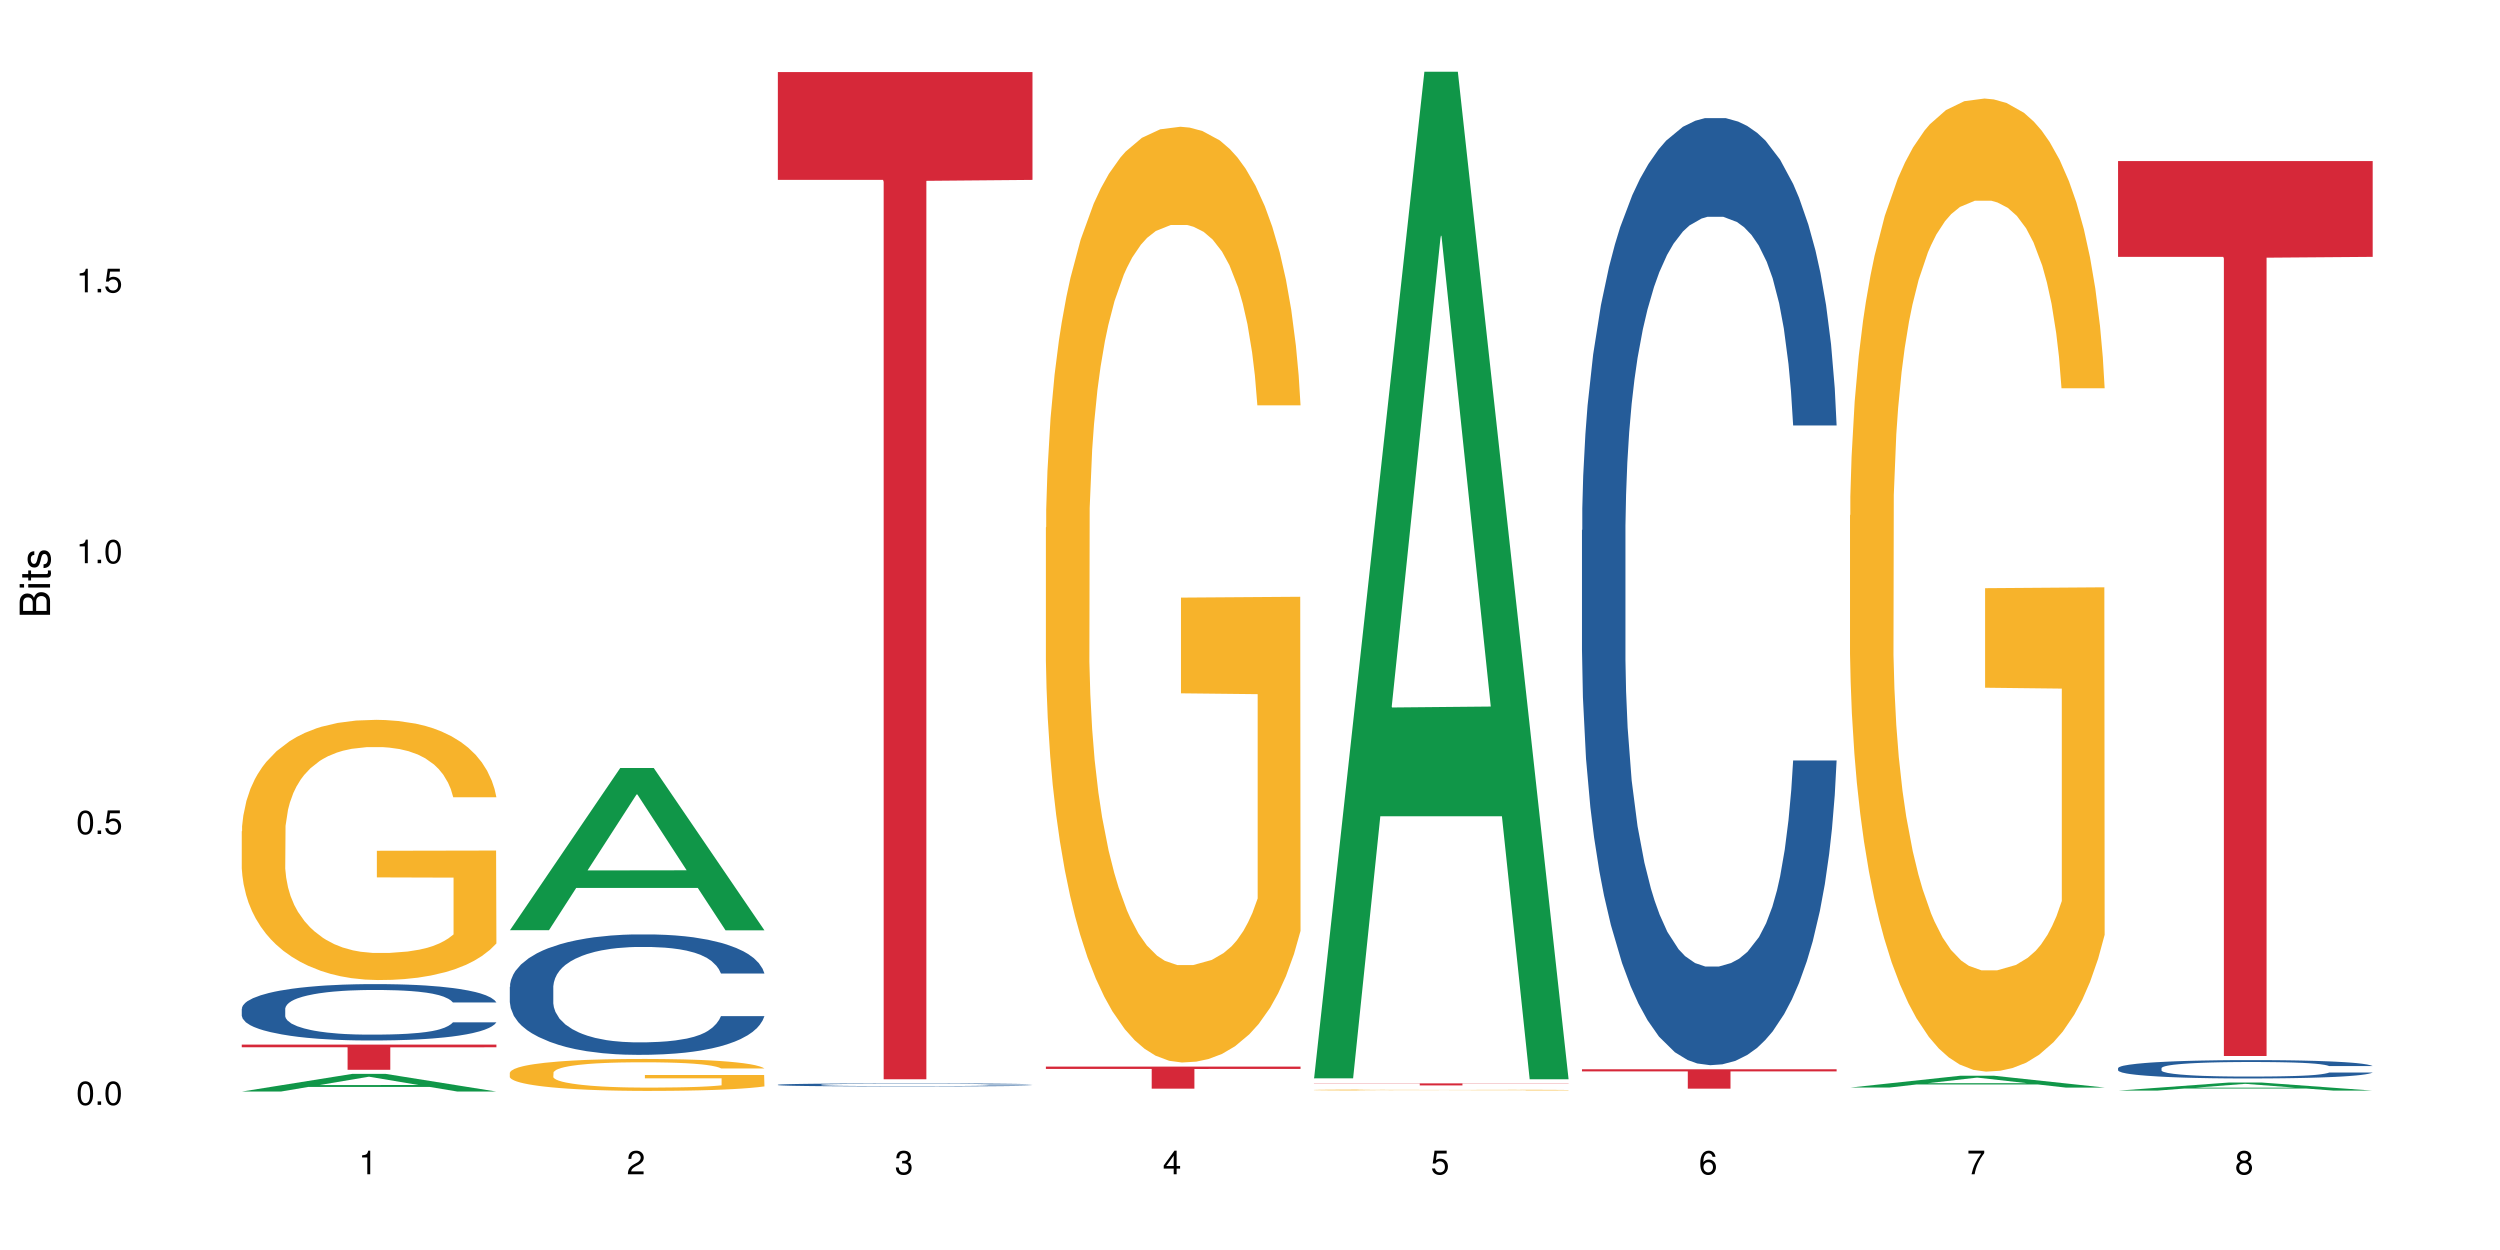 <?xml version="1.0" encoding="UTF-8"?>
<svg xmlns="http://www.w3.org/2000/svg" xmlns:xlink="http://www.w3.org/1999/xlink" width="720pt" height="360pt" viewBox="0 0 720 360" version="1.1">
<defs>
<g>
<symbol overflow="visible" id="glyph0-0">
<path style="stroke:none;" d=""/>
</symbol>
<symbol overflow="visible" id="glyph0-1">
<path style="stroke:none;" d="M 2.641 -6.797 C 2 -6.797 1.422 -6.531 1.078 -6.047 C 0.641 -5.453 0.406 -4.547 0.406 -3.297 C 0.406 -1 1.188 0.219 2.641 0.219 C 4.078 0.219 4.859 -1 4.859 -3.234 C 4.859 -4.562 4.656 -5.438 4.203 -6.047 C 3.844 -6.531 3.281 -6.797 2.641 -6.797 Z M 2.641 -6.047 C 3.547 -6.047 4 -5.125 4 -3.312 C 4 -1.375 3.562 -0.484 2.625 -0.484 C 1.734 -0.484 1.281 -1.422 1.281 -3.281 C 1.281 -5.141 1.734 -6.047 2.641 -6.047 Z M 2.641 -6.047 "/>
</symbol>
<symbol overflow="visible" id="glyph0-2">
<path style="stroke:none;" d="M 1.828 -1 L 0.828 -1 L 0.828 0 L 1.828 0 Z M 1.828 -1 "/>
</symbol>
<symbol overflow="visible" id="glyph0-3">
<path style="stroke:none;" d="M 4.562 -6.797 L 1.062 -6.797 L 0.547 -3.094 L 1.328 -3.094 C 1.719 -3.562 2.047 -3.734 2.578 -3.734 C 3.484 -3.734 4.062 -3.109 4.062 -2.094 C 4.062 -1.125 3.484 -0.531 2.578 -0.531 C 1.828 -0.531 1.375 -0.906 1.188 -1.672 L 0.328 -1.672 C 0.453 -1.109 0.547 -0.844 0.75 -0.594 C 1.125 -0.078 1.828 0.219 2.594 0.219 C 3.969 0.219 4.922 -0.781 4.922 -2.219 C 4.922 -3.562 4.031 -4.484 2.719 -4.484 C 2.25 -4.484 1.859 -4.359 1.469 -4.062 L 1.734 -5.969 L 4.562 -5.969 Z M 4.562 -6.797 "/>
</symbol>
<symbol overflow="visible" id="glyph0-4">
<path style="stroke:none;" d="M 2.484 -4.844 L 2.484 0 L 3.328 0 L 3.328 -6.797 L 2.766 -6.797 C 2.469 -5.75 2.281 -5.609 0.984 -5.453 L 0.984 -4.844 Z M 2.484 -4.844 "/>
</symbol>
<symbol overflow="visible" id="glyph0-5">
<path style="stroke:none;" d="M 4.859 -0.828 L 1.281 -0.828 C 1.359 -1.391 1.672 -1.75 2.5 -2.234 L 3.469 -2.75 C 4.406 -3.266 4.906 -3.969 4.906 -4.812 C 4.906 -5.375 4.672 -5.906 4.266 -6.266 C 3.859 -6.625 3.375 -6.797 2.719 -6.797 C 1.859 -6.797 1.219 -6.5 0.844 -5.922 C 0.609 -5.562 0.5 -5.125 0.484 -4.438 L 1.328 -4.438 C 1.359 -4.906 1.406 -5.188 1.531 -5.406 C 1.75 -5.812 2.188 -6.062 2.703 -6.062 C 3.469 -6.062 4.031 -5.516 4.031 -4.781 C 4.031 -4.25 3.719 -3.797 3.125 -3.438 L 2.234 -2.938 C 0.812 -2.141 0.406 -1.5 0.328 0 L 4.859 0 Z M 4.859 -0.828 "/>
</symbol>
<symbol overflow="visible" id="glyph0-6">
<path style="stroke:none;" d="M 2.125 -3.125 L 2.578 -3.125 C 3.516 -3.125 3.984 -2.703 3.984 -1.891 C 3.984 -1.031 3.469 -0.531 2.578 -0.531 C 1.656 -0.531 1.203 -0.984 1.156 -1.969 L 0.312 -1.969 C 0.344 -1.422 0.438 -1.078 0.609 -0.766 C 0.953 -0.109 1.625 0.219 2.547 0.219 C 3.953 0.219 4.859 -0.609 4.859 -1.906 C 4.859 -2.766 4.516 -3.25 3.703 -3.516 C 4.344 -3.766 4.656 -4.25 4.656 -4.938 C 4.656 -6.109 3.875 -6.797 2.578 -6.797 C 1.203 -6.797 0.484 -6.047 0.453 -4.609 L 1.297 -4.609 C 1.312 -5.016 1.344 -5.25 1.453 -5.453 C 1.641 -5.828 2.062 -6.062 2.594 -6.062 C 3.344 -6.062 3.797 -5.625 3.797 -4.906 C 3.797 -4.422 3.609 -4.141 3.25 -3.984 C 3.016 -3.891 2.719 -3.844 2.125 -3.844 Z M 2.125 -3.125 "/>
</symbol>
<symbol overflow="visible" id="glyph0-7">
<path style="stroke:none;" d="M 3.141 -1.625 L 3.141 0 L 3.984 0 L 3.984 -1.625 L 4.984 -1.625 L 4.984 -2.391 L 3.984 -2.391 L 3.984 -6.797 L 3.359 -6.797 L 0.266 -2.516 L 0.266 -1.625 Z M 3.141 -2.391 L 1 -2.391 L 3.141 -5.359 Z M 3.141 -2.391 "/>
</symbol>
<symbol overflow="visible" id="glyph0-8">
<path style="stroke:none;" d="M 4.781 -5.031 C 4.609 -6.141 3.891 -6.797 2.844 -6.797 C 2.094 -6.797 1.422 -6.438 1.031 -5.828 C 0.609 -5.172 0.406 -4.344 0.406 -3.094 C 0.406 -1.953 0.578 -1.234 0.984 -0.625 C 1.359 -0.078 1.953 0.219 2.703 0.219 C 3.984 0.219 4.922 -0.734 4.922 -2.078 C 4.922 -3.344 4.062 -4.234 2.844 -4.234 C 2.172 -4.234 1.641 -3.969 1.281 -3.469 C 1.281 -5.125 1.828 -6.047 2.797 -6.047 C 3.391 -6.047 3.797 -5.672 3.938 -5.031 Z M 2.734 -3.484 C 3.547 -3.484 4.062 -2.922 4.062 -2 C 4.062 -1.156 3.484 -0.531 2.703 -0.531 C 1.922 -0.531 1.328 -1.188 1.328 -2.047 C 1.328 -2.891 1.906 -3.484 2.734 -3.484 Z M 2.734 -3.484 "/>
</symbol>
<symbol overflow="visible" id="glyph0-9">
<path style="stroke:none;" d="M 4.984 -6.797 L 0.438 -6.797 L 0.438 -5.969 L 4.109 -5.969 C 2.5 -3.656 1.828 -2.234 1.328 0 L 2.219 0 C 2.594 -2.172 3.453 -4.047 4.984 -6.094 Z M 4.984 -6.797 "/>
</symbol>
<symbol overflow="visible" id="glyph0-10">
<path style="stroke:none;" d="M 3.75 -3.578 C 4.453 -4 4.688 -4.344 4.688 -4.984 C 4.688 -6.047 3.844 -6.797 2.641 -6.797 C 1.438 -6.797 0.594 -6.047 0.594 -4.984 C 0.594 -4.359 0.828 -4.016 1.516 -3.578 C 0.734 -3.203 0.359 -2.641 0.359 -1.891 C 0.359 -0.641 1.297 0.219 2.641 0.219 C 3.984 0.219 4.922 -0.641 4.922 -1.875 C 4.922 -2.641 4.531 -3.203 3.75 -3.578 Z M 2.641 -6.047 C 3.359 -6.047 3.812 -5.625 3.812 -4.969 C 3.812 -4.344 3.344 -3.922 2.641 -3.922 C 1.922 -3.922 1.453 -4.344 1.453 -4.984 C 1.453 -5.625 1.922 -6.047 2.641 -6.047 Z M 2.641 -3.203 C 3.484 -3.203 4.062 -2.672 4.062 -1.875 C 4.062 -1.062 3.484 -0.531 2.625 -0.531 C 1.797 -0.531 1.219 -1.078 1.219 -1.875 C 1.219 -2.672 1.797 -3.203 2.641 -3.203 Z M 2.641 -3.203 "/>
</symbol>
<symbol overflow="visible" id="glyph1-0">
<path style="stroke:none;" d=""/>
</symbol>
<symbol overflow="visible" id="glyph1-1">
<path style="stroke:none;" d="M 0 -0.953 L 0 -4.891 C 0 -5.719 -0.234 -6.344 -0.734 -6.797 C -1.188 -7.234 -1.812 -7.469 -2.5 -7.469 C -3.547 -7.469 -4.188 -7 -4.625 -5.875 C -4.984 -6.672 -5.641 -7.094 -6.531 -7.094 C -7.156 -7.094 -7.734 -6.859 -8.141 -6.391 C -8.562 -5.938 -8.75 -5.344 -8.75 -4.5 L -8.75 -0.953 Z M -4.984 -2.062 L -7.766 -2.062 L -7.766 -4.219 C -7.766 -4.844 -7.688 -5.203 -7.453 -5.5 C -7.219 -5.812 -6.859 -5.969 -6.375 -5.969 C -5.906 -5.969 -5.531 -5.812 -5.297 -5.5 C -5.062 -5.203 -4.984 -4.844 -4.984 -4.219 Z M -0.984 -2.062 L -4 -2.062 L -4 -4.781 C -4 -5.328 -3.859 -5.688 -3.578 -5.953 C -3.297 -6.219 -2.922 -6.359 -2.484 -6.359 C -2.062 -6.359 -1.688 -6.219 -1.406 -5.953 C -1.109 -5.688 -0.984 -5.328 -0.984 -4.781 Z M -0.984 -2.062 "/>
</symbol>
<symbol overflow="visible" id="glyph1-2">
<path style="stroke:none;" d="M -6.281 -1.797 L -6.281 -0.797 L 0 -0.797 L 0 -1.797 Z M -8.75 -1.797 L -8.75 -0.797 L -7.484 -0.797 L -7.484 -1.797 Z M -8.75 -1.797 "/>
</symbol>
<symbol overflow="visible" id="glyph1-3">
<path style="stroke:none;" d="M -6.281 -3.047 L -6.281 -2.016 L -8.016 -2.016 L -8.016 -1.016 L -6.281 -1.016 L -6.281 -0.172 L -5.469 -0.172 L -5.469 -1.016 L -0.719 -1.016 C -0.078 -1.016 0.281 -1.453 0.281 -2.234 C 0.281 -2.469 0.25 -2.719 0.188 -3.047 L -0.641 -3.047 C -0.609 -2.922 -0.594 -2.766 -0.594 -2.562 C -0.594 -2.141 -0.719 -2.016 -1.156 -2.016 L -5.469 -2.016 L -5.469 -3.047 Z M -6.281 -3.047 "/>
</symbol>
<symbol overflow="visible" id="glyph1-4">
<path style="stroke:none;" d="M -4.531 -5.25 C -5.766 -5.25 -6.469 -4.422 -6.469 -2.969 C -6.469 -1.516 -5.719 -0.562 -4.547 -0.562 C -3.562 -0.562 -3.094 -1.062 -2.734 -2.562 L -2.516 -3.484 C -2.344 -4.188 -2.094 -4.469 -1.625 -4.469 C -1.047 -4.469 -0.641 -3.875 -0.641 -3 C -0.641 -2.453 -0.797 -2 -1.062 -1.75 C -1.25 -1.594 -1.422 -1.531 -1.875 -1.469 L -1.875 -0.406 C -0.422 -0.453 0.281 -1.266 0.281 -2.922 C 0.281 -4.5 -0.5 -5.516 -1.719 -5.516 C -2.656 -5.516 -3.172 -4.984 -3.469 -3.734 L -3.703 -2.766 C -3.891 -1.953 -4.156 -1.609 -4.594 -1.609 C -5.172 -1.609 -5.547 -2.125 -5.547 -2.938 C -5.547 -3.75 -5.203 -4.172 -4.531 -4.203 Z M -4.531 -5.25 "/>
</symbol>
</g>
</defs>
<g id="surface108108">
<rect x="0" y="0" width="720" height="360" style="fill:rgb(100%,100%,100%);fill-opacity:1;stroke:none;"/>
<path style=" stroke:none;fill-rule:nonzero;fill:rgb(6.275%,58.824%,28.235%);fill-opacity:1;" d="M 69.629 314.367 L 69.707 314.359 L 101.441 309.277 L 111.078 309.277 L 142.965 314.371 L 131.762 314.371 L 123.77 313.043 L 88.746 313.043 L 80.91 314.367 L 69.629 314.367 L 92.117 312.492 L 120.559 312.488 L 106.375 310.109 L 106.219 310.105 L 106.062 310.121 L 92.039 312.488 L 92.117 312.492 Z M 69.629 314.367 "/>
<path style=" stroke:none;fill-rule:nonzero;fill:rgb(14.51%,36.078%,60%);fill-opacity:1;" d="M 69.629 290.496 L 69.719 290.48 L 69.719 290.125 L 69.988 289.562 L 70.613 288.852 L 71.238 288.359 L 72.848 287.484 L 75.086 286.641 L 77.41 285.988 L 79.109 285.602 L 80.629 285.305 L 84.117 284.754 L 86.355 284.473 L 88.77 284.223 L 91.719 283.969 L 93.867 283.82 L 98.695 283.582 L 102.273 283.48 L 105.047 283.434 L 111.039 283.434 L 114.613 283.496 L 117.207 283.57 L 120.07 283.688 L 122.484 283.82 L 126.688 284.148 L 130.445 284.562 L 132.145 284.801 L 134.828 285.258 L 136.883 285.703 L 138.316 286.09 L 139.926 286.641 L 141.355 287.309 L 142.43 288.062 L 142.965 288.703 L 130.445 288.703 L 129.82 288.109 L 129.102 287.648 L 127.762 287.039 L 126.422 286.609 L 124.543 286.18 L 122.844 285.898 L 120.516 285.617 L 118.461 285.438 L 116.312 285.305 L 114.258 285.215 L 110.32 285.125 L 105.762 285.125 L 104.062 285.156 L 100.574 285.273 L 98.695 285.379 L 96.012 285.586 L 94.133 285.777 L 91.898 286.074 L 90.379 286.328 L 88.5 286.715 L 87.16 287.055 L 85.637 287.543 L 84.742 287.914 L 83.938 288.332 L 83.223 288.82 L 82.688 289.34 L 82.328 289.887 L 82.148 290.422 L 82.148 292.723 L 82.328 293.258 L 82.777 293.879 L 83.938 294.785 L 85.637 295.57 L 87.605 296.191 L 89.484 296.637 L 90.559 296.848 L 91.988 297.082 L 94.223 297.379 L 97.445 297.676 L 99.32 297.797 L 102.184 297.914 L 105.137 297.973 L 109.07 297.973 L 112.559 297.914 L 114.883 297.84 L 117.297 297.723 L 120.605 297.469 L 122.664 297.23 L 124.453 296.949 L 125.793 296.668 L 126.688 296.43 L 128.031 295.973 L 129.102 295.465 L 129.906 294.945 L 130.445 294.441 L 142.965 294.441 L 142.43 295.035 L 141.625 295.613 L 140.82 296.043 L 139.566 296.562 L 138.137 297.023 L 136.078 297.543 L 134.379 297.883 L 132.145 298.254 L 130.086 298.539 L 127.852 298.789 L 124.543 299.086 L 122.395 299.234 L 120.07 299.367 L 117.297 299.488 L 113.809 299.59 L 110.055 299.648 L 106.566 299.664 L 102.809 299.637 L 100.035 299.574 L 96.371 299.441 L 91.809 299.176 L 88.5 298.895 L 85.906 298.613 L 83.672 298.316 L 81.168 297.914 L 77.945 297.262 L 75.98 296.758 L 74.637 296.34 L 73.117 295.762 L 72.043 295.242 L 70.793 294.414 L 69.898 293.359 L 69.629 292.543 Z M 69.629 290.496 "/>
<path style=" stroke:none;fill-rule:nonzero;fill:rgb(96.863%,70.196%,16.863%);fill-opacity:1;" d="M 69.629 239.41 L 69.719 239.34 L 69.719 237.973 L 70.078 234.895 L 70.973 230.648 L 72.133 227.16 L 73.387 224.422 L 74.191 222.984 L 75.531 220.93 L 76.695 219.426 L 79.645 216.344 L 83.402 213.469 L 85.461 212.238 L 87.785 211.074 L 91.094 209.773 L 92.613 209.293 L 97.266 208.199 L 102.543 207.516 L 108.355 207.309 L 111.039 207.379 L 114.703 207.652 L 119.711 208.406 L 122.574 209.09 L 124.809 209.773 L 127.137 210.664 L 129.996 212.031 L 132.68 213.676 L 134.828 215.316 L 136.973 217.371 L 138.762 219.562 L 140.281 221.957 L 141.625 224.832 L 142.43 227.227 L 142.965 229.621 L 130.535 229.621 L 129.82 227.227 L 129.016 225.379 L 127.672 223.121 L 126.332 221.477 L 124.988 220.176 L 122.484 218.398 L 120.34 217.305 L 117.656 216.344 L 115.062 215.73 L 112.109 215.316 L 110.32 215.18 L 105.582 215.18 L 101.289 215.66 L 98.785 216.207 L 96.996 216.754 L 94.492 217.781 L 92.973 218.602 L 92.078 219.152 L 89.395 221.273 L 87.605 223.188 L 86.621 224.488 L 85.371 226.543 L 84.477 228.391 L 83.492 231.129 L 82.953 233.18 L 82.238 237.836 L 82.148 250.156 L 82.418 252.758 L 82.953 255.562 L 83.672 258.027 L 84.742 260.629 L 85.816 262.613 L 87.695 265.281 L 89.305 267.062 L 90.559 268.223 L 92.973 270.074 L 93.957 270.688 L 96.281 271.922 L 98.695 272.879 L 101.648 273.699 L 103.883 274.109 L 107.461 274.453 L 112.02 274.453 L 117.387 274.043 L 120.785 273.496 L 123.109 272.945 L 124.633 272.469 L 126.508 271.715 L 127.852 271.031 L 129.102 270.277 L 130.625 269.113 L 130.625 252.758 L 108.535 252.688 L 108.535 245.023 L 142.875 244.953 L 142.965 271.715 L 141.086 273.562 L 138.762 275.344 L 136.527 276.711 L 134.199 277.875 L 130.891 279.176 L 128.207 279.996 L 124.094 280.953 L 120.34 281.57 L 116.402 281.98 L 112.914 282.188 L 108.801 282.254 L 105.137 282.117 L 101.199 281.707 L 98.07 281.16 L 95.207 280.477 L 92.344 279.586 L 88.77 278.148 L 86.441 276.984 L 84.027 275.547 L 81.613 273.836 L 79.469 271.988 L 78.035 270.551 L 76.605 268.91 L 75.086 266.855 L 73.652 264.527 L 72.582 262.406 L 71.598 260.012 L 70.883 257.754 L 70.164 254.672 L 69.809 252.207 L 69.629 250.086 Z M 69.629 239.41 "/>
<path style=" stroke:none;fill-rule:nonzero;fill:rgb(83.922%,15.686%,22.353%);fill-opacity:1;" d="M 69.629 300.844 L 142.965 300.844 L 142.965 301.621 L 112.402 301.629 L 112.402 308.098 L 100.105 308.098 L 100.105 301.633 L 99.926 301.621 L 69.629 301.621 Z M 69.629 300.844 "/>
<path style=" stroke:none;fill-rule:nonzero;fill:rgb(6.275%,58.824%,28.235%);fill-opacity:1;" d="M 146.824 267.895 L 146.902 267.852 L 178.637 221.176 L 188.273 221.176 L 220.16 267.938 L 208.957 267.938 L 200.965 255.734 L 165.941 255.734 L 158.109 267.895 L 146.824 267.895 L 169.312 250.684 L 197.754 250.641 L 183.57 228.816 L 183.414 228.773 L 183.258 228.906 L 169.234 250.641 L 169.312 250.684 Z M 146.824 267.895 "/>
<path style=" stroke:none;fill-rule:nonzero;fill:rgb(14.51%,36.078%,60%);fill-opacity:1;" d="M 146.824 284.207 L 146.914 284.176 L 146.914 283.418 L 147.184 282.211 L 147.809 280.691 L 148.434 279.645 L 150.043 277.773 L 152.281 275.965 L 154.605 274.57 L 156.305 273.746 L 157.824 273.113 L 161.312 271.941 L 163.551 271.336 L 165.965 270.801 L 168.914 270.262 L 171.062 269.941 L 175.891 269.438 L 179.469 269.215 L 182.242 269.117 L 188.234 269.117 L 191.812 269.246 L 194.406 269.402 L 197.266 269.656 L 199.68 269.941 L 203.883 270.641 L 207.641 271.527 L 209.34 272.035 L 212.023 273.02 L 214.078 273.969 L 215.512 274.793 L 217.121 275.965 L 218.551 277.395 L 219.625 279.008 L 220.16 280.371 L 207.641 280.371 L 207.016 279.105 L 206.301 278.121 L 204.957 276.82 L 203.617 275.902 L 201.738 274.984 L 200.039 274.383 L 197.715 273.777 L 195.656 273.398 L 193.512 273.113 L 191.453 272.922 L 187.52 272.734 L 182.957 272.734 L 181.258 272.797 L 177.77 273.051 L 175.891 273.273 L 173.207 273.715 L 171.332 274.129 L 169.094 274.762 L 167.574 275.301 L 165.695 276.125 L 164.355 276.855 L 162.836 277.898 L 161.941 278.691 L 161.137 279.582 L 160.418 280.625 L 159.883 281.734 L 159.523 282.91 L 159.348 284.051 L 159.348 288.965 L 159.523 290.105 L 159.973 291.438 L 161.137 293.371 L 162.836 295.051 L 164.801 296.383 L 166.68 297.332 L 167.754 297.777 L 169.184 298.285 L 171.418 298.918 L 174.641 299.555 L 176.516 299.805 L 179.379 300.059 L 182.332 300.188 L 186.266 300.188 L 189.754 300.059 L 192.078 299.902 L 194.492 299.648 L 197.805 299.109 L 199.859 298.602 L 201.648 298 L 202.988 297.398 L 203.883 296.891 L 205.227 295.906 L 206.301 294.828 L 207.105 293.719 L 207.641 292.641 L 220.16 292.641 L 219.625 293.91 L 218.82 295.145 L 218.016 296.066 L 216.762 297.176 L 215.332 298.156 L 213.273 299.266 L 211.574 299.996 L 209.34 300.789 L 207.281 301.391 L 205.047 301.93 L 201.738 302.566 L 199.59 302.883 L 197.266 303.168 L 194.492 303.422 L 191.004 303.641 L 187.25 303.77 L 183.762 303.801 L 180.004 303.738 L 177.234 303.609 L 173.566 303.324 L 169.004 302.754 L 165.695 302.152 L 163.102 301.551 L 160.867 300.914 L 158.363 300.059 L 155.145 298.664 L 153.176 297.586 L 151.832 296.699 L 150.312 295.465 L 149.238 294.355 L 147.988 292.578 L 147.094 290.328 L 146.824 288.582 Z M 146.824 284.207 "/>
<path style=" stroke:none;fill-rule:nonzero;fill:rgb(96.863%,70.196%,16.863%);fill-opacity:1;" d="M 146.824 308.922 L 146.914 308.914 L 146.914 308.746 L 147.273 308.367 L 148.168 307.848 L 149.328 307.418 L 150.582 307.082 L 151.387 306.906 L 152.727 306.652 L 153.891 306.469 L 156.844 306.09 L 160.598 305.738 L 162.656 305.586 L 164.98 305.441 L 168.289 305.281 L 169.809 305.223 L 174.461 305.09 L 179.738 305.004 L 185.551 304.98 L 188.234 304.988 L 191.898 305.023 L 196.91 305.113 L 199.77 305.199 L 202.008 305.281 L 204.332 305.391 L 207.195 305.559 L 209.875 305.762 L 212.023 305.965 L 214.168 306.215 L 215.957 306.484 L 217.477 306.777 L 218.82 307.133 L 219.625 307.426 L 220.16 307.719 L 207.73 307.719 L 207.016 307.426 L 206.211 307.199 L 204.867 306.922 L 203.527 306.719 L 202.184 306.559 L 199.68 306.34 L 197.535 306.207 L 194.852 306.09 L 192.258 306.016 L 189.305 305.965 L 187.52 305.945 L 182.777 305.945 L 178.484 306.004 L 175.98 306.074 L 174.191 306.141 L 171.688 306.266 L 170.168 306.367 L 169.273 306.434 L 166.59 306.695 L 164.801 306.93 L 163.816 307.09 L 162.566 307.34 L 161.672 307.57 L 160.688 307.906 L 160.152 308.156 L 159.434 308.727 L 159.348 310.242 L 159.613 310.559 L 160.152 310.906 L 160.867 311.207 L 161.941 311.527 L 163.012 311.77 L 164.891 312.098 L 166.5 312.316 L 167.754 312.461 L 170.168 312.688 L 171.152 312.762 L 173.477 312.914 L 175.891 313.031 L 178.844 313.133 L 181.078 313.184 L 184.656 313.223 L 189.219 313.223 L 194.582 313.172 L 197.98 313.105 L 200.309 313.039 L 201.828 312.98 L 203.707 312.887 L 205.047 312.805 L 206.301 312.711 L 207.82 312.57 L 207.82 310.559 L 185.73 310.551 L 185.73 309.609 L 220.07 309.602 L 220.16 312.887 L 218.285 313.113 L 215.957 313.332 L 213.723 313.5 L 211.398 313.645 L 208.086 313.805 L 205.406 313.906 L 201.289 314.023 L 197.535 314.098 L 193.598 314.148 L 190.113 314.172 L 185.996 314.184 L 182.332 314.164 L 178.395 314.113 L 175.266 314.047 L 172.402 313.965 L 169.543 313.855 L 165.965 313.676 L 163.641 313.535 L 161.223 313.359 L 158.809 313.148 L 156.664 312.922 L 155.23 312.746 L 153.801 312.543 L 152.281 312.293 L 150.852 312.004 L 149.777 311.746 L 148.793 311.449 L 148.078 311.172 L 147.363 310.797 L 147.004 310.492 L 146.824 310.23 Z M 146.824 308.922 "/>
<path style=" stroke:none;fill-rule:nonzero;fill:rgb(14.51%,36.078%,60%);fill-opacity:1;" d="M 224.02 312.398 L 224.109 312.398 L 224.109 312.379 L 224.379 312.348 L 225.004 312.309 L 225.633 312.285 L 227.242 312.238 L 229.477 312.191 L 231.801 312.156 L 233.5 312.133 L 235.023 312.117 L 238.508 312.09 L 240.746 312.074 L 243.16 312.059 L 246.113 312.047 L 248.258 312.039 L 253.086 312.023 L 256.664 312.02 L 259.438 312.016 L 265.43 312.016 L 269.008 312.02 L 271.602 312.023 L 274.461 312.031 L 276.875 312.039 L 281.082 312.055 L 284.836 312.078 L 286.535 312.09 L 289.219 312.117 L 291.277 312.141 L 292.707 312.16 L 294.316 312.191 L 295.746 312.227 L 296.82 312.27 L 297.355 312.301 L 284.836 312.301 L 284.211 312.27 L 283.496 312.246 L 282.152 312.211 L 280.812 312.188 L 278.934 312.164 L 277.234 312.148 L 274.91 312.133 L 272.852 312.125 L 270.707 312.117 L 268.648 312.113 L 264.715 312.109 L 258.453 312.109 L 254.965 312.117 L 253.086 312.121 L 250.406 312.133 L 248.527 312.145 L 246.289 312.16 L 244.77 312.172 L 242.891 312.195 L 241.551 312.215 L 240.031 312.238 L 239.137 312.258 L 238.332 312.281 L 237.613 312.309 L 237.078 312.336 L 236.723 312.367 L 236.543 312.395 L 236.543 312.52 L 236.723 312.551 L 237.168 312.582 L 238.332 312.633 L 240.031 312.676 L 241.996 312.711 L 243.875 312.734 L 244.949 312.746 L 246.379 312.758 L 248.617 312.773 L 251.836 312.789 L 253.715 312.797 L 256.574 312.805 L 266.949 312.805 L 269.273 312.801 L 271.691 312.793 L 275 312.777 L 277.055 312.766 L 278.844 312.75 L 280.188 312.734 L 281.082 312.723 L 282.422 312.699 L 283.496 312.672 L 284.301 312.641 L 284.836 312.613 L 297.355 312.613 L 296.82 312.648 L 296.016 312.68 L 295.211 312.703 L 293.957 312.73 L 292.527 312.754 L 290.473 312.781 L 288.773 312.801 L 286.535 312.82 L 284.48 312.836 L 282.242 312.852 L 278.934 312.867 L 276.789 312.875 L 274.461 312.883 L 271.691 312.887 L 268.203 312.895 L 264.445 312.898 L 257.203 312.898 L 254.43 312.895 L 250.762 312.887 L 246.199 312.871 L 242.891 312.855 L 240.297 312.84 L 238.062 312.824 L 235.559 312.805 L 232.34 312.77 L 230.371 312.738 L 229.031 312.719 L 227.508 312.688 L 226.438 312.656 L 225.184 312.613 L 224.289 312.555 L 224.02 312.512 Z M 224.02 312.398 "/>
<path style=" stroke:none;fill-rule:nonzero;fill:rgb(83.922%,15.686%,22.353%);fill-opacity:1;" d="M 224.02 20.758 L 297.355 20.758 L 297.355 51.809 L 266.793 52.082 L 266.793 310.836 L 254.496 310.836 L 254.496 52.355 L 254.316 51.809 L 224.02 51.809 Z M 224.02 20.758 "/>
<path style=" stroke:none;fill-rule:nonzero;fill:rgb(96.863%,70.196%,16.863%);fill-opacity:1;" d="M 301.219 151.93 L 301.305 151.684 L 301.305 146.762 L 301.664 135.688 L 302.559 120.43 L 303.723 107.875 L 304.973 98.031 L 305.777 92.863 L 307.121 85.48 L 308.281 80.066 L 311.234 68.988 L 314.988 58.652 L 317.047 54.223 L 319.371 50.039 L 322.68 45.363 L 324.203 43.641 L 328.852 39.703 L 334.129 37.242 L 339.941 36.504 L 342.625 36.75 L 346.293 37.734 L 351.301 40.441 L 354.164 42.902 L 356.398 45.363 L 358.723 48.562 L 361.586 53.484 L 364.27 59.391 L 366.414 65.297 L 368.562 72.684 L 370.352 80.559 L 371.871 89.172 L 373.211 99.508 L 374.016 108.121 L 374.555 116.738 L 362.121 116.738 L 361.406 108.121 L 360.602 101.477 L 359.262 93.355 L 357.918 87.449 L 356.578 82.773 L 354.074 76.375 L 351.926 72.438 L 349.242 68.988 L 346.648 66.773 L 343.699 65.297 L 341.91 64.805 L 337.168 64.805 L 332.875 66.527 L 330.371 68.496 L 328.586 70.465 L 326.078 74.16 L 324.559 77.113 L 323.664 79.082 L 320.98 86.711 L 319.195 93.602 L 318.211 98.277 L 316.957 105.66 L 316.062 112.305 L 315.078 122.152 L 314.543 129.535 L 313.828 146.27 L 313.738 190.57 L 314.008 199.922 L 314.543 210.016 L 315.258 218.875 L 316.332 228.227 L 317.406 235.363 L 319.281 244.961 L 320.895 251.363 L 322.145 255.547 L 324.559 262.191 L 325.543 264.406 L 327.867 268.836 L 330.285 272.281 L 333.234 275.234 L 335.469 276.711 L 339.047 277.941 L 343.609 277.941 L 348.977 276.465 L 352.375 274.496 L 354.699 272.527 L 356.219 270.805 L 358.098 268.098 L 359.438 265.637 L 360.691 262.93 L 362.211 258.746 L 362.211 199.922 L 340.121 199.676 L 340.121 172.113 L 374.465 171.867 L 374.555 268.098 L 372.676 274.742 L 370.352 281.141 L 368.113 286.062 L 365.789 290.246 L 362.48 294.926 L 359.797 297.879 L 355.684 301.324 L 351.926 303.539 L 347.992 305.016 L 344.504 305.754 L 340.391 306 L 336.723 305.508 L 332.789 304.031 L 329.656 302.062 L 326.797 299.602 L 323.934 296.402 L 320.355 291.23 L 318.031 287.047 L 315.617 281.879 L 313.203 275.727 L 311.055 269.082 L 309.625 263.914 L 308.191 258.008 L 306.672 250.625 L 305.242 242.254 L 304.168 234.625 L 303.184 226.012 L 302.469 217.891 L 301.754 206.816 L 301.395 197.953 L 301.219 190.324 Z M 301.219 151.93 "/>
<path style=" stroke:none;fill-rule:nonzero;fill:rgb(83.922%,15.686%,22.353%);fill-opacity:1;" d="M 301.219 307.18 L 374.555 307.18 L 374.555 307.859 L 343.988 307.863 L 343.988 313.535 L 331.691 313.535 L 331.691 307.871 L 331.516 307.859 L 301.219 307.859 Z M 301.219 307.18 "/>
<path style=" stroke:none;fill-rule:nonzero;fill:rgb(6.275%,58.824%,28.235%);fill-opacity:1;" d="M 378.414 310.559 L 378.492 310.285 L 410.223 20.664 L 419.859 20.664 L 451.75 310.832 L 440.547 310.832 L 432.555 235.09 L 397.531 235.09 L 389.695 310.559 L 378.414 310.559 L 400.898 203.754 L 429.34 203.484 L 415.16 68.07 L 415.004 67.797 L 414.848 68.617 L 400.82 203.484 L 400.898 203.754 Z M 378.414 310.559 "/>
<path style=" stroke:none;fill-rule:nonzero;fill:rgb(96.863%,70.196%,16.863%);fill-opacity:1;" d="M 378.414 313.906 L 378.504 313.906 L 378.504 313.902 L 378.859 313.891 L 379.754 313.871 L 380.918 313.859 L 382.168 313.848 L 382.973 313.844 L 384.316 313.836 L 385.477 313.828 L 388.43 313.816 L 392.188 313.805 L 394.242 313.801 L 396.566 313.797 L 399.879 313.789 L 401.398 313.789 L 406.047 313.785 L 411.324 313.781 L 423.488 313.781 L 428.496 313.785 L 431.359 313.789 L 433.594 313.789 L 435.918 313.793 L 438.781 313.801 L 441.465 313.805 L 443.609 313.812 L 445.758 313.82 L 447.547 313.828 L 449.066 313.84 L 450.406 313.852 L 451.211 313.859 L 451.75 313.867 L 439.316 313.867 L 438.602 313.859 L 437.797 313.852 L 436.457 313.844 L 435.113 313.836 L 433.773 313.832 L 431.27 313.824 L 429.121 313.82 L 426.438 313.816 L 423.848 313.812 L 410.074 313.812 L 407.57 313.816 L 405.781 313.816 L 403.277 313.82 L 401.754 313.824 L 400.859 313.828 L 398.18 313.836 L 396.391 313.844 L 395.406 313.848 L 394.152 313.855 L 393.258 313.863 L 392.277 313.875 L 391.738 313.883 L 391.023 313.902 L 390.934 313.949 L 391.203 313.961 L 391.738 313.973 L 392.453 313.98 L 393.527 313.992 L 394.602 314 L 396.48 314.008 L 398.09 314.016 L 399.34 314.02 L 401.754 314.027 L 402.738 314.031 L 405.066 314.035 L 407.48 314.039 L 410.43 314.043 L 412.668 314.043 L 416.242 314.047 L 420.805 314.047 L 426.172 314.043 L 429.57 314.043 L 431.895 314.039 L 433.414 314.039 L 435.293 314.035 L 436.637 314.031 L 437.887 314.027 L 439.406 314.023 L 439.406 313.961 L 417.316 313.961 L 417.316 313.93 L 451.66 313.93 L 451.75 314.035 L 449.871 314.043 L 447.547 314.047 L 445.309 314.055 L 442.984 314.059 L 439.676 314.062 L 436.992 314.066 L 432.879 314.07 L 429.121 314.074 L 409.984 314.074 L 406.852 314.07 L 403.992 314.07 L 401.129 314.066 L 397.551 314.059 L 395.227 314.055 L 392.812 314.051 L 390.398 314.043 L 388.25 314.035 L 386.82 314.031 L 385.391 314.023 L 383.867 314.016 L 382.438 314.008 L 381.363 313.996 L 380.379 313.988 L 379.664 313.98 L 378.949 313.969 L 378.594 313.957 L 378.414 313.949 Z M 378.414 313.906 "/>
<path style=" stroke:none;fill-rule:nonzero;fill:rgb(83.922%,15.686%,22.353%);fill-opacity:1;" d="M 378.414 312.012 L 451.75 312.012 L 451.75 312.074 L 421.184 312.074 L 421.184 312.602 L 408.887 312.602 L 408.887 312.074 L 378.414 312.074 Z M 378.414 312.012 "/>
<path style=" stroke:none;fill-rule:nonzero;fill:rgb(14.51%,36.078%,60%);fill-opacity:1;" d="M 455.609 152.695 L 455.699 152.449 L 455.699 146.465 L 455.965 136.988 L 456.594 125.023 L 457.219 116.793 L 458.828 102.086 L 461.066 87.875 L 463.391 76.902 L 465.09 70.422 L 466.609 65.434 L 470.098 56.211 L 472.332 51.473 L 474.746 47.234 L 477.699 42.996 L 479.848 40.504 L 484.676 36.512 L 488.254 34.77 L 491.023 34.02 L 497.016 34.02 L 500.594 35.02 L 503.188 36.266 L 506.051 38.258 L 508.465 40.504 L 512.668 45.988 L 516.426 52.969 L 518.125 56.957 L 520.805 64.688 L 522.863 72.168 L 524.293 78.648 L 525.906 87.875 L 527.336 99.094 L 528.41 111.809 L 528.945 122.527 L 516.426 122.527 L 515.797 112.555 L 515.082 104.828 L 513.742 94.605 L 512.398 87.375 L 510.523 80.145 L 508.824 75.406 L 506.496 70.672 L 504.441 67.68 L 502.293 65.434 L 500.238 63.938 L 496.301 62.441 L 491.742 62.441 L 490.043 62.941 L 486.555 64.938 L 484.676 66.68 L 481.992 70.172 L 480.113 73.414 L 477.879 78.398 L 476.359 82.637 L 474.48 89.121 L 473.137 94.855 L 471.617 103.082 L 470.723 109.316 L 469.918 116.297 L 469.203 124.523 L 468.668 133.25 L 468.309 142.477 L 468.129 151.449 L 468.129 190.094 L 468.309 199.07 L 468.758 209.543 L 469.918 224.75 L 471.617 237.965 L 473.586 248.438 L 475.465 255.914 L 476.535 259.406 L 477.969 263.395 L 480.203 268.383 L 483.422 273.367 L 485.301 275.363 L 488.164 277.355 L 491.113 278.355 L 495.051 278.355 L 498.539 277.355 L 500.863 276.109 L 503.277 274.117 L 506.586 269.879 L 508.645 265.887 L 510.434 261.152 L 511.773 256.414 L 512.668 252.426 L 514.008 244.695 L 515.082 236.219 L 515.887 227.492 L 516.426 219.016 L 528.945 219.016 L 528.41 228.988 L 527.605 238.711 L 526.797 245.941 L 525.547 254.668 L 524.117 262.398 L 522.059 271.125 L 520.359 276.859 L 518.125 283.09 L 516.066 287.828 L 513.832 292.066 L 510.523 297.055 L 508.375 299.547 L 506.051 301.789 L 503.277 303.785 L 499.789 305.531 L 496.035 306.527 L 492.547 306.777 L 488.789 306.277 L 486.016 305.281 L 482.352 303.039 L 477.789 298.551 L 474.48 293.812 L 471.887 289.074 L 469.648 284.09 L 467.145 277.355 L 463.926 266.387 L 461.957 257.91 L 460.617 250.93 L 459.098 241.207 L 458.023 232.48 L 456.773 218.516 L 455.879 200.816 L 455.609 187.102 Z M 455.609 152.695 "/>
<path style=" stroke:none;fill-rule:nonzero;fill:rgb(83.922%,15.686%,22.353%);fill-opacity:1;" d="M 455.609 307.957 L 528.945 307.957 L 528.945 308.555 L 498.383 308.559 L 498.383 313.527 L 486.086 313.527 L 486.086 308.562 L 485.906 308.555 L 455.609 308.555 Z M 455.609 307.957 "/>
<path style=" stroke:none;fill-rule:nonzero;fill:rgb(6.275%,58.824%,28.235%);fill-opacity:1;" d="M 532.805 313.219 L 532.883 313.215 L 564.617 309.809 L 574.254 309.809 L 606.141 313.223 L 594.938 313.223 L 586.945 312.332 L 551.922 312.332 L 544.086 313.219 L 532.805 313.219 L 555.293 311.961 L 583.734 311.957 L 569.551 310.363 L 569.395 310.363 L 569.238 310.371 L 555.215 311.957 L 555.293 311.961 Z M 532.805 313.219 "/>
<path style=" stroke:none;fill-rule:nonzero;fill:rgb(96.863%,70.196%,16.863%);fill-opacity:1;" d="M 532.805 148.41 L 532.895 148.156 L 532.895 143.035 L 533.254 131.52 L 534.145 115.652 L 535.309 102.598 L 536.562 92.359 L 537.367 86.984 L 538.707 79.309 L 539.871 73.676 L 542.82 62.16 L 546.578 51.41 L 548.637 46.805 L 550.961 42.453 L 554.27 37.59 L 555.789 35.797 L 560.441 31.703 L 565.715 29.145 L 571.531 28.375 L 574.215 28.633 L 577.879 29.656 L 582.887 32.473 L 585.75 35.031 L 587.984 37.59 L 590.312 40.918 L 593.172 46.035 L 595.855 52.18 L 598.004 58.32 L 600.148 66 L 601.938 74.188 L 603.457 83.148 L 604.801 93.895 L 605.605 102.855 L 606.141 111.812 L 593.711 111.812 L 592.996 102.855 L 592.188 95.945 L 590.848 87.496 L 589.508 81.355 L 588.164 76.492 L 585.66 69.84 L 583.516 65.742 L 580.832 62.16 L 578.238 59.855 L 575.285 58.32 L 573.496 57.809 L 568.758 57.809 L 564.465 59.602 L 561.961 61.648 L 560.172 63.695 L 557.668 67.535 L 556.148 70.605 L 555.254 72.652 L 552.57 80.586 L 550.781 87.754 L 549.797 92.617 L 548.547 100.293 L 547.652 107.203 L 546.668 117.441 L 546.129 125.121 L 545.414 142.523 L 545.324 188.594 L 545.594 198.32 L 546.129 208.812 L 546.848 218.027 L 547.918 227.75 L 548.992 235.172 L 550.871 245.156 L 552.48 251.809 L 553.734 256.16 L 556.148 263.07 L 557.133 265.375 L 559.457 269.98 L 561.871 273.562 L 564.824 276.637 L 567.059 278.172 L 570.637 279.449 L 575.195 279.449 L 580.562 277.914 L 583.961 275.867 L 586.285 273.82 L 587.809 272.027 L 589.684 269.215 L 591.027 266.652 L 592.277 263.84 L 593.801 259.488 L 593.801 198.32 L 571.707 198.062 L 571.707 169.398 L 606.051 169.141 L 606.141 269.215 L 604.262 276.125 L 601.938 282.777 L 599.703 287.895 L 597.375 292.246 L 594.066 297.109 L 591.383 300.18 L 587.27 303.766 L 583.516 306.066 L 579.578 307.602 L 576.09 308.371 L 571.977 308.629 L 568.309 308.117 L 564.375 306.578 L 561.246 304.531 L 558.383 301.973 L 555.52 298.645 L 551.945 293.27 L 549.617 288.922 L 547.203 283.547 L 544.789 277.148 L 542.645 270.238 L 541.211 264.863 L 539.781 258.719 L 538.262 251.043 L 536.828 242.34 L 535.758 234.406 L 534.773 225.449 L 534.059 217 L 533.34 205.484 L 532.984 196.27 L 532.805 188.336 Z M 532.805 148.41 "/>
<path style=" stroke:none;fill-rule:nonzero;fill:rgb(6.275%,58.824%,28.235%);fill-opacity:1;" d="M 610 314.098 L 610.078 314.098 L 641.812 311.777 L 651.449 311.777 L 683.336 314.102 L 672.133 314.102 L 664.141 313.496 L 629.117 313.496 L 621.285 314.098 L 610 314.098 L 632.488 313.242 L 660.93 313.242 L 646.746 312.156 L 646.59 312.156 L 646.434 312.16 L 632.41 313.242 L 632.488 313.242 Z M 610 314.098 "/>
<path style=" stroke:none;fill-rule:nonzero;fill:rgb(14.51%,36.078%,60%);fill-opacity:1;" d="M 610 307.613 L 610.09 307.605 L 610.09 307.492 L 610.359 307.309 L 610.984 307.074 L 611.609 306.914 L 613.219 306.633 L 615.457 306.355 L 617.781 306.145 L 619.48 306.016 L 621 305.922 L 624.488 305.742 L 626.727 305.648 L 629.141 305.566 L 632.09 305.484 L 634.238 305.438 L 639.066 305.359 L 642.645 305.324 L 645.418 305.312 L 651.41 305.312 L 654.988 305.332 L 657.578 305.355 L 660.441 305.395 L 662.855 305.438 L 667.059 305.543 L 670.816 305.68 L 672.516 305.758 L 675.199 305.906 L 677.254 306.051 L 678.688 306.176 L 680.297 306.355 L 681.727 306.574 L 682.801 306.82 L 683.336 307.027 L 670.816 307.027 L 670.191 306.832 L 669.477 306.684 L 668.133 306.484 L 666.793 306.348 L 664.914 306.207 L 663.215 306.113 L 660.891 306.023 L 658.832 305.965 L 656.688 305.922 L 654.629 305.891 L 650.695 305.863 L 646.133 305.863 L 644.434 305.871 L 640.945 305.91 L 639.066 305.945 L 636.383 306.012 L 634.508 306.074 L 632.27 306.172 L 630.75 306.254 L 628.871 306.379 L 627.531 306.492 L 626.008 306.648 L 625.117 306.77 L 624.309 306.906 L 623.594 307.066 L 623.059 307.234 L 622.699 307.414 L 622.523 307.586 L 622.523 308.336 L 622.699 308.512 L 623.148 308.715 L 624.309 309.008 L 626.008 309.266 L 627.977 309.469 L 629.855 309.613 L 630.93 309.68 L 632.359 309.758 L 634.594 309.855 L 637.816 309.949 L 639.691 309.988 L 642.555 310.027 L 645.508 310.047 L 649.441 310.047 L 652.93 310.027 L 655.254 310.004 L 657.668 309.965 L 660.977 309.883 L 663.035 309.805 L 664.824 309.715 L 666.164 309.621 L 667.059 309.547 L 668.402 309.395 L 669.477 309.23 L 670.281 309.062 L 670.816 308.898 L 683.336 308.898 L 682.801 309.09 L 681.996 309.277 L 681.191 309.418 L 679.938 309.59 L 678.508 309.738 L 676.449 309.906 L 674.75 310.02 L 672.516 310.141 L 670.457 310.23 L 668.223 310.312 L 664.914 310.41 L 662.766 310.457 L 660.441 310.5 L 657.668 310.539 L 654.18 310.574 L 650.426 310.594 L 646.938 310.598 L 643.18 310.59 L 640.41 310.57 L 636.742 310.527 L 632.18 310.438 L 628.871 310.348 L 626.277 310.254 L 624.043 310.16 L 621.539 310.027 L 618.316 309.816 L 616.352 309.652 L 615.008 309.516 L 613.488 309.328 L 612.414 309.16 L 611.164 308.887 L 610.27 308.543 L 610 308.277 Z M 610 307.613 "/>
<path style=" stroke:none;fill-rule:nonzero;fill:rgb(83.922%,15.686%,22.353%);fill-opacity:1;" d="M 610 46.383 L 683.336 46.383 L 683.336 73.973 L 652.773 74.215 L 652.773 304.133 L 640.477 304.133 L 640.477 74.457 L 640.297 73.973 L 610 73.973 Z M 610 46.383 "/>
<g style="fill:rgb(0%,0%,0%);fill-opacity:1;">
  <use xlink:href="#glyph0-1" x="21.957" y="318.198"/>
  <use xlink:href="#glyph0-2" x="27.291" y="318.198"/>
  <use xlink:href="#glyph0-1" x="29.958" y="318.198"/>
</g>
<g style="fill:rgb(0%,0%,0%);fill-opacity:1;">
  <use xlink:href="#glyph0-1" x="21.957" y="240.198"/>
  <use xlink:href="#glyph0-2" x="27.291" y="240.198"/>
  <use xlink:href="#glyph0-3" x="29.958" y="240.198"/>
</g>
<g style="fill:rgb(0%,0%,0%);fill-opacity:1;">
  <use xlink:href="#glyph0-4" x="21.957" y="162.198"/>
  <use xlink:href="#glyph0-2" x="27.291" y="162.198"/>
  <use xlink:href="#glyph0-1" x="29.958" y="162.198"/>
</g>
<g style="fill:rgb(0%,0%,0%);fill-opacity:1;">
  <use xlink:href="#glyph0-4" x="21.957" y="84.198"/>
  <use xlink:href="#glyph0-2" x="27.291" y="84.198"/>
  <use xlink:href="#glyph0-3" x="29.958" y="84.198"/>
</g>
<g style="fill:rgb(0%,0%,0%);fill-opacity:1;">
  <use xlink:href="#glyph0-4" x="103.297" y="338.19"/>
</g>
<g style="fill:rgb(0%,0%,0%);fill-opacity:1;">
  <use xlink:href="#glyph0-5" x="180.492" y="338.19"/>
</g>
<g style="fill:rgb(0%,0%,0%);fill-opacity:1;">
  <use xlink:href="#glyph0-6" x="257.688" y="338.19"/>
</g>
<g style="fill:rgb(0%,0%,0%);fill-opacity:1;">
  <use xlink:href="#glyph0-7" x="334.887" y="338.19"/>
</g>
<g style="fill:rgb(0%,0%,0%);fill-opacity:1;">
  <use xlink:href="#glyph0-3" x="412.082" y="338.19"/>
</g>
<g style="fill:rgb(0%,0%,0%);fill-opacity:1;">
  <use xlink:href="#glyph0-8" x="489.277" y="338.19"/>
</g>
<g style="fill:rgb(0%,0%,0%);fill-opacity:1;">
  <use xlink:href="#glyph0-9" x="566.473" y="338.19"/>
</g>
<g style="fill:rgb(0%,0%,0%);fill-opacity:1;">
  <use xlink:href="#glyph0-10" x="643.668" y="338.19"/>
</g>
<g style="fill:rgb(0%,0%,0%);fill-opacity:1;">
  <use xlink:href="#glyph1-1" x="14.412" y="178.016"/>
  <use xlink:href="#glyph1-2" x="14.412" y="170.012"/>
  <use xlink:href="#glyph1-3" x="14.412" y="167.348"/>
  <use xlink:href="#glyph1-4" x="14.412" y="164.012"/>
</g>
</g>
</svg>
